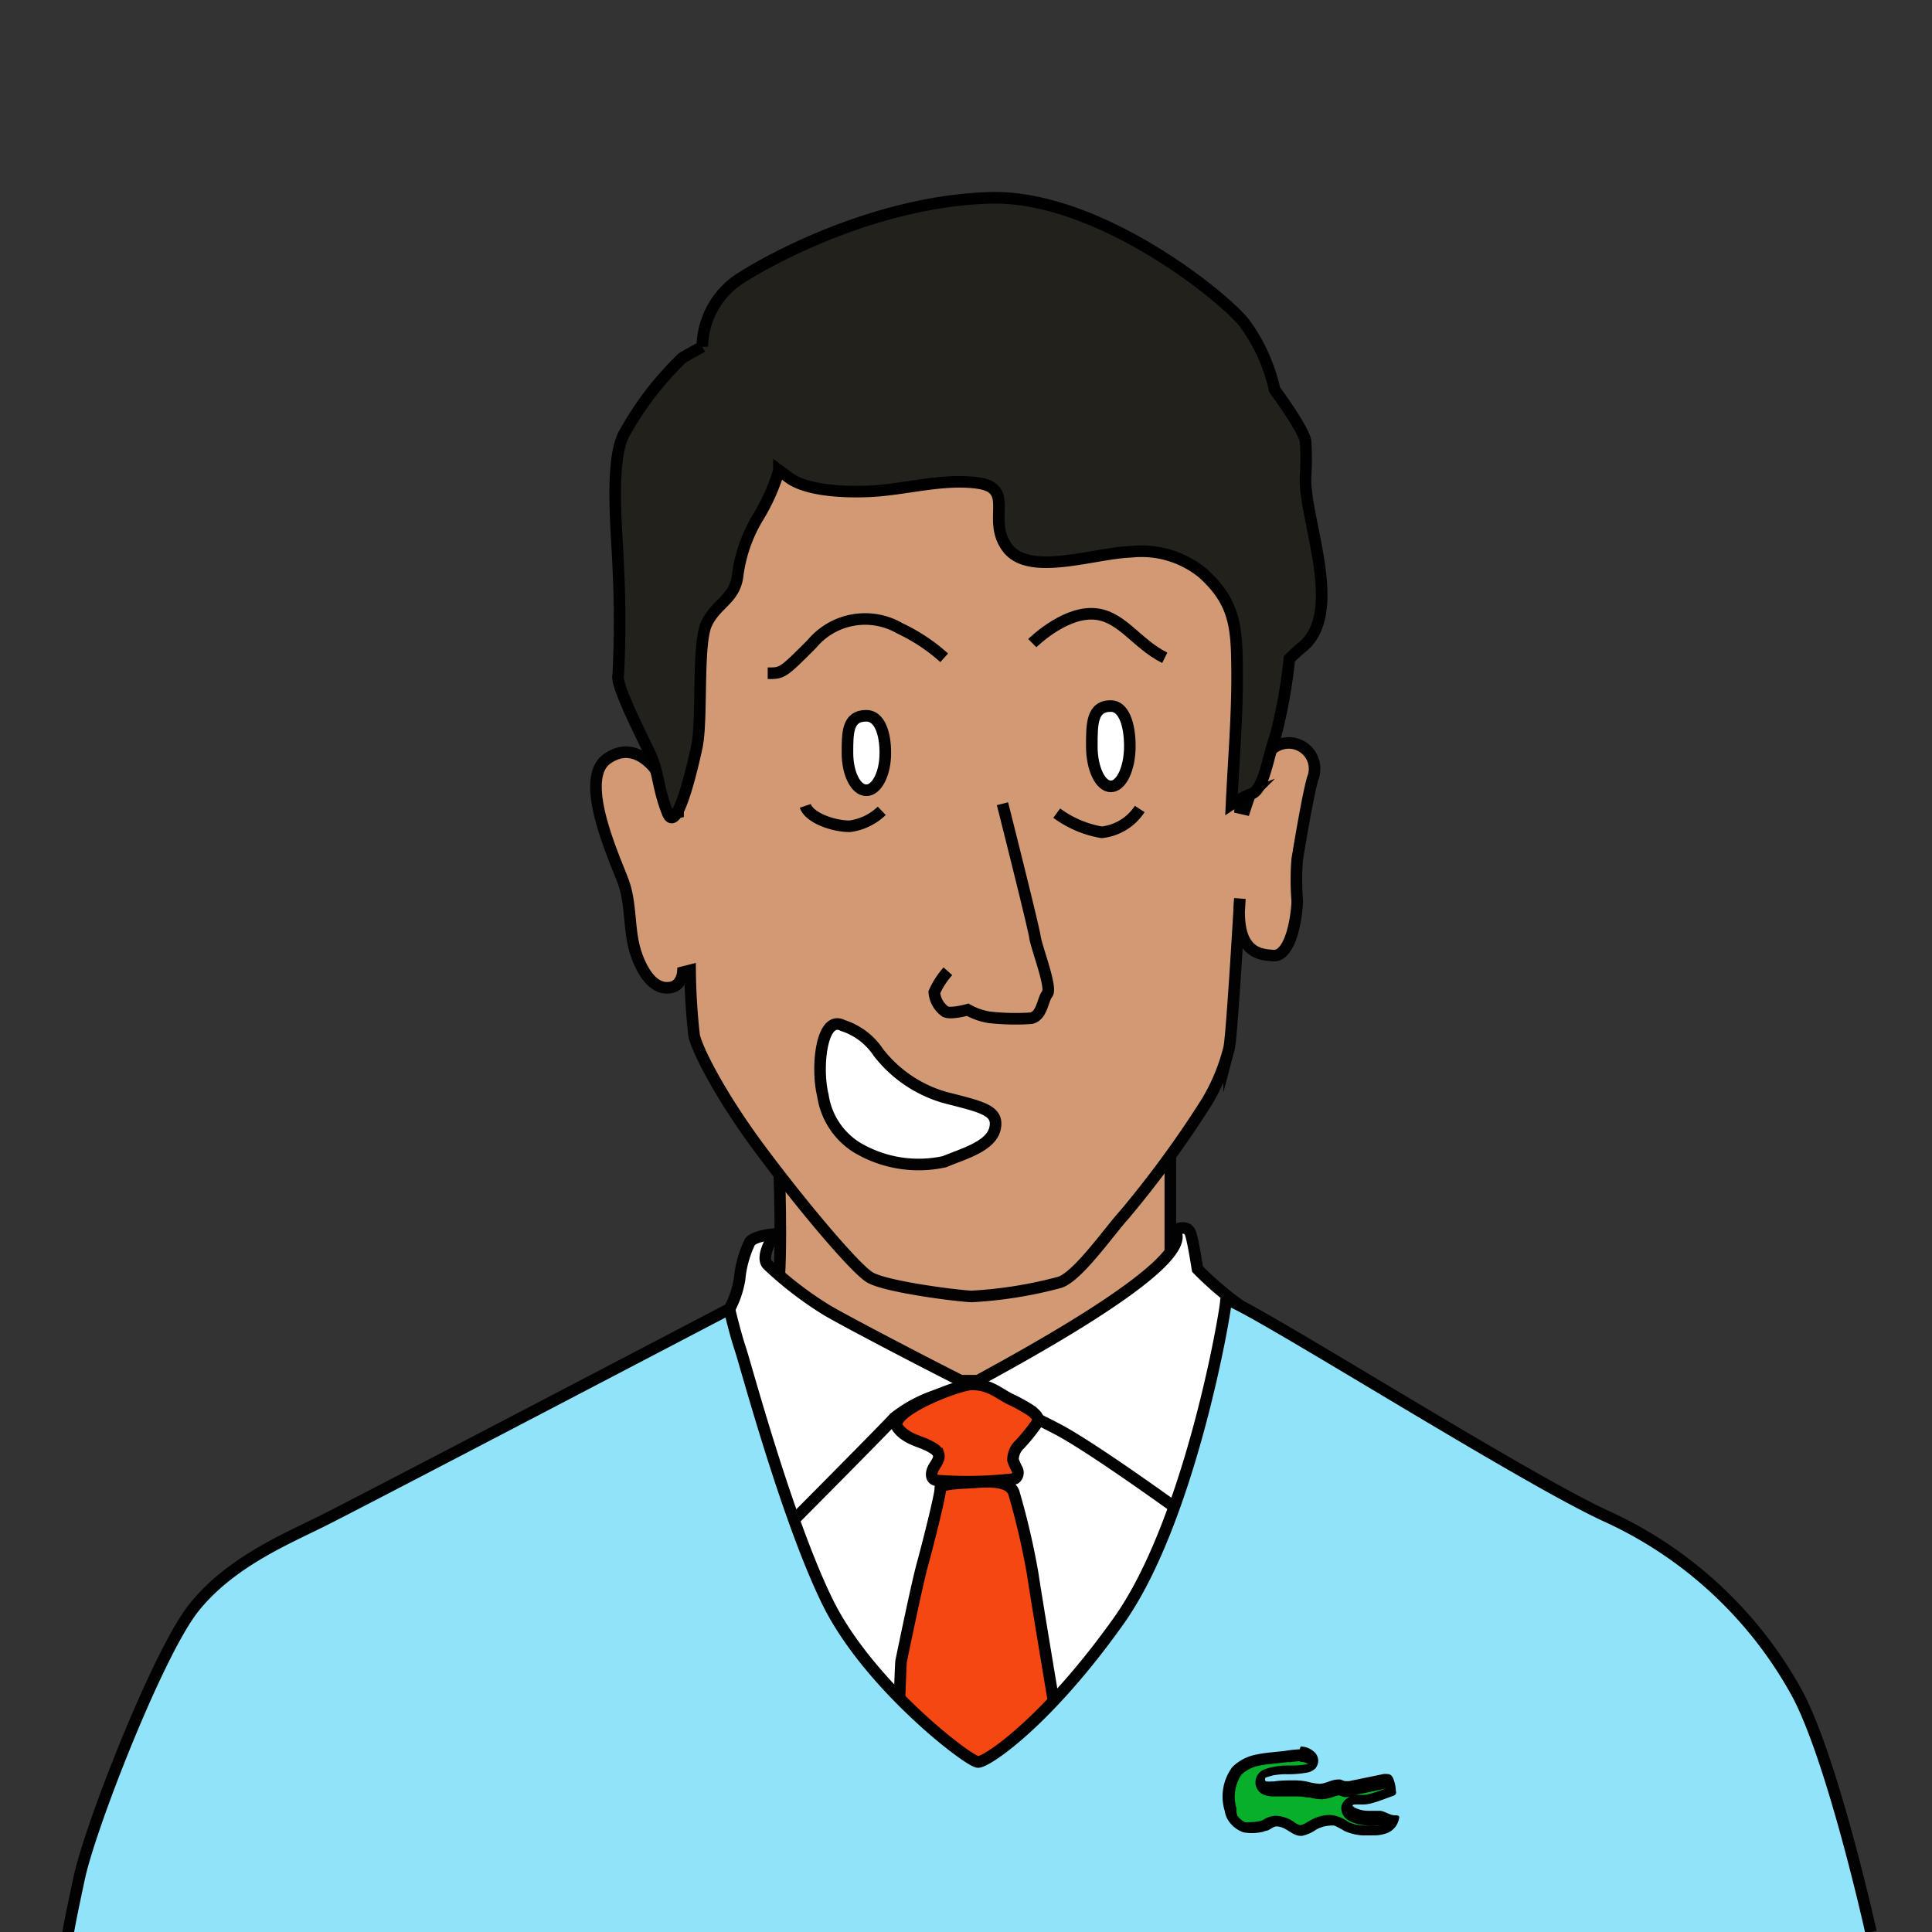<svg xmlns="http://www.w3.org/2000/svg" viewBox="0 0 125 125"><rect x="0" y="0" width="125" height="125" fill="#333333" stroke="none"/><title>jai</title><g id="Person_2" data-name="Person 2"><g id="head"><path id="neck" d="M76.38,82s-.66-.29-.66-.86v-6.5l-25.3,1.26s.28,7.71-.3,8.37c0,0-1.51,1.86-.64,3.69s6.83,5.7,10.91,6.34,14.18-.23,16-2.55S79.88,83.1,76.38,82Z" fill="#d19a75" stroke="#020202" stroke-miterlimit="10" stroke-width="0.75"></path><path id="face" d="M80.22,58.14s-.52,9-.7,9.68a12.74,12.74,0,0,1-1.44,3.47,66.66,66.66,0,0,1-5.36,7.33c-.92,1-3,4-4.17,4.35a27.52,27.52,0,0,1-5.71.91c-1.22-.07-5.61-.65-6.57-1.24s-4.28-4.52-7-8.16S45.1,67.89,44.91,67a40.55,40.55,0,0,1-.26-4.22l-.47.12s-.06.93-.87,1c-1.16.15-1.86-1.31-2.16-2.21-.5-1.5-.28-3.14-.82-4.63s-3-6.71-1-8c1.71-1.16,3.23.48,3.78,2a13.7,13.7,0,0,1,.43,1.59l.33-.08s0-2.89,0-4.93c.09-3.78-1.07-8,.35-11.66,4.67-12.07,9.08-12.52,19.9-12.88,9.66-.31,15.08,7.52,15.8,11.11A35.59,35.59,0,0,1,80.74,43c-.15,2.66-.5,9.28-.5,9.28l.31.07a28,28,0,0,1,1.28-3.24,1.67,1.67,0,0,1,3.1,1.26c-.29,1-.8,4-1,5.23a16.88,16.88,0,0,0,0,2.66c0,.8-.35,3.6-1.53,3.57C81.65,61.76,79.86,61.81,80.22,58.14Z" fill="#d19a75" stroke="#020202" stroke-miterlimit="10" stroke-width="0.75"></path></g><g id="collar"><rect x="49.67" y="89.33" width="28.63" height="26.45" fill="#fff" stroke="#020202" stroke-miterlimit="10" stroke-width="0.75"></rect><path id="Collar-2" data-name="Collar" d="M47.19,84.71a6.37,6.37,0,0,0,.66-1.94,7,7,0,0,1,.68-2.44c.38-.41,1.6-.49,1.6-.49s-1,1.46-.45,2a23.34,23.34,0,0,0,3.8,2.92c1.54.91,8.18,4.34,8.89,4.67s-.09.5-.5.53a8.8,8.8,0,0,0-4,1.77c-1,1.08-7.51,7.62-7.51,7.62S46.68,85.22,47.19,84.71Z" fill="#fff" stroke="#020202" stroke-miterlimit="10" stroke-width="0.75"></path><path id="collar-3" data-name="collar" d="M76.11,79.54s.74-.34.93.3.38,1.93.44,2.27a21.07,21.07,0,0,0,2.78,2.38l-2.91,14s-6.44-4.71-8.89-6-5.76-2.73-5.61-2.91S75.52,83,76.12,80.22a.81.81,0,0,0,0-.38Z" fill="#fff" stroke="#020202" stroke-miterlimit="10" stroke-width="0.75"></path></g><g id="tie"><path d="M58.3,107.49s1-4.87,1.36-6.2c.28-1,1.22-4.67,1.18-5s1.72-.34,2.34-.39c1.18-.09,2.19,0,2.42.69a48.59,48.59,0,0,1,1.21,5.2c.23,1.58,1.55,9.43,1.62,9.88s1.07,3.15.85,3.53-4,.69-5.18.41-6.37.2-6.21-.37S58.26,107.79,58.3,107.49Z" fill="#f44711" stroke="#020202" stroke-miterlimit="10" stroke-width="0.75"></path><path d="M67.15,91.81a.72.72,0,0,1-.17.42,12,12,0,0,1-1,1.22,1.38,1.38,0,0,0-.44,1,3.2,3.2,0,0,0,.26.6.48.48,0,0,1-.11.6.71.71,0,0,1-.24.06,26.25,26.25,0,0,1-4.69.09.69.69,0,0,1-.32-.08c-.26-.16-.16-.56,0-.82s.38-.55.28-.84a.88.88,0,0,0-.37-.37c-.53-.35-1.16-.44-1.69-.79a1.92,1.92,0,0,1-.59-.54c-.65-1,3.93-2.79,4.81-2.79,1.22,0,1.75.62,2.58,1a10.51,10.51,0,0,1,1.31.74C67,91.52,67.14,91.64,67.15,91.81Z" fill="#f44711" stroke="#020202" stroke-miterlimit="10" stroke-width="0.75"></path></g><g id="hair"><path d="M45.07,48.39s-1.22,5.84-1.87,4.22-.57-2.6-1.13-3.81S39.79,44.25,40,43.68a69.16,69.16,0,0,0,0-7c-.07-2.11-.56-6.66.33-8.52a20.8,20.8,0,0,1,3.81-5c.41-.25,1.3-.73,1.3-.73A5.37,5.37,0,0,1,47.91,18c2.68-1.7,9.25-5,16.14-5.2s15,6.26,16.48,8.12a11.57,11.57,0,0,1,1.94,4.3s1.87,2.52,2,3.33a18.08,18.08,0,0,1,0,2.27c-.14,2.67,2.52,8.72-.16,11a12,12,0,0,0-.89.81,32.46,32.46,0,0,1-.9,5c-.48,1.3-.73,3.41-1.54,3.73a6.63,6.63,0,0,0-1.3.67c.13-2.84.38-5.68.36-8.53s-.08-4.49-2.22-6.42a6.25,6.25,0,0,0-4.63-1.38c-2.43.08-6.59,1.62-8-.24s.59-3.9-2-4.22c-2.29-.29-4.72.46-7,.55-1.41.06-3.93,0-5.14-.88l-.65-.48A13,13,0,0,1,49,33.54a9.61,9.61,0,0,0-1.29,3.82c-.25,1.46-1.38,1.68-2,3S45.47,46.68,45.07,48.39Z" fill="#23211b" stroke="#000" stroke-miterlimit="10" stroke-width="0.75"></path></g><g id="eyes"><path id="Eye" d="M57.28,48.72c0,1.33-.55,2.41-1.23,2.41s-1.22-1.08-1.22-2.41,0-2.41,1.22-2.41C56.89,46.31,57.28,47.39,57.28,48.72Z" fill="#fff" stroke="#020202" stroke-miterlimit="10" stroke-width="0.75"></path><path id="Eye-2" data-name="Eye" d="M73.1,48.28c0,1.44-.55,2.6-1.23,2.6s-1.23-1.16-1.23-2.6,0-2.6,1.23-2.6C72.7,45.68,73.1,46.85,73.1,48.28Z" fill="#fff" stroke="#020202" stroke-miterlimit="10" stroke-width="0.75"></path><path id="undereye" d="M57.05,52.46a3.68,3.68,0,0,1-2.07,1c-1.08,0-2.62-.55-2.88-1.32" fill="none" stroke="#020202" stroke-miterlimit="10" stroke-width="0.75"></path><path id="undereye-2" data-name="undereye" d="M68.37,52.61a6.83,6.83,0,0,0,2.91,1.24,3.36,3.36,0,0,0,2.46-1.51" fill="none" stroke="#020202" stroke-miterlimit="10" stroke-width="0.75"></path><path id="eyebrow" d="M66.79,41.61s1.91-1.9,3.81-1.9,2.85,1.9,4.76,2.85" fill="none" stroke="#020202" stroke-miterlimit="10" stroke-width="0.75"></path><path id="eyebrow-2" data-name="eyebrow" d="M61.09,42.56a11.71,11.71,0,0,0-2.86-1.9,4.48,4.48,0,0,0-5.7,1c-1.9,1.9-1.9,1.9-2.86,1.9" fill="none" stroke="#020202" stroke-miterlimit="10" stroke-width="0.75"></path></g><g id="nose"><path d="M64.86,52s2,7.92,2.1,8.62,1.12,3.28.8,3.68-.32,1.42-1.05,1.58A15.36,15.36,0,0,1,64,65.82a4.23,4.23,0,0,1-1.39-.49s-1.1.31-1.45.12a1.71,1.71,0,0,1-.71-1.25,5.14,5.14,0,0,1,.88-1.36" fill="none" stroke="#020202" stroke-miterlimit="10" stroke-width="0.75"></path></g><g id="sweater"><path id="Sweater-2" data-name="Sweater" d="M121.05,125s-2.42-10.94-4.73-15.35A26.71,26.71,0,0,0,104,98.13c-5.62-2.54-24.68-14.67-24.68-14s-2.31,14.23-6.94,20.74S63.87,114,63.28,114s-7.12-5-9.75-10.38-5.28-15.3-5.62-16.31-.72-2.62-.72-2.62-24,12.56-26.38,13.74-5.95,2.68-8.27,5.59-6.7,14.15-7.41,17.46-.72,3.58-.72,3.58" fill="#91e3f9" stroke="#020202" stroke-miterlimit="10" stroke-width="0.75"></path></g><g id="alligator"><path d="M88.94,118.48c-.21,0-.42,0-.63,0a3,3,0,0,1-1.09-.25,2.12,2.12,0,0,1-.2-.12,3.19,3.19,0,0,0-.49-.25,1.61,1.61,0,0,0-.44-.06,2.16,2.16,0,0,0-1,.31l-.17.09a1.47,1.47,0,0,1-.59.25h0a1,1,0,0,1-.61-.24,1.88,1.88,0,0,0-1-.37,1.29,1.29,0,0,0-.6.2l-.2.1-.12,0a2.62,2.62,0,0,1-.69.09,2.81,2.81,0,0,1-.5,0,1.65,1.65,0,0,1-.65-.51,1.28,1.28,0,0,1-.25-.58,2.92,2.92,0,0,1,.41-2.51,2.54,2.54,0,0,1,1.41-.7,8.08,8.08,0,0,1,1.1-.15l.69-.08.21,0a5.08,5.08,0,0,1,.67-.07h.11a1,1,0,0,1,.68.28.4.4,0,0,1,0,.48.75.75,0,0,1-.35.16,4.8,4.8,0,0,1-1,.08h-.36a5,5,0,0,0-.82.08l-.41.12a.53.53,0,0,0-.39.48.55.55,0,0,0,.42.52,1.32,1.32,0,0,0,.36,0h.2l.35,0c.3,0,.61,0,.91,0a4,4,0,0,1,.82.08l.18,0a3,3,0,0,0,.64.1,2.34,2.34,0,0,0,.72-.16,1.53,1.53,0,0,1,.45-.11h.11a1.7,1.7,0,0,0,.33.12h.13a1.26,1.26,0,0,0,.27,0l2.22-.45.17,0a1.88,1.88,0,0,1,.19.72l-.39.12c-.28.1-.55.21-.84.29a2.72,2.72,0,0,1-.57.1h0l-.2,0-.27,0h-.13c-.38,0-.47.26-.48.39-.06.37.36.53.52.6a2.36,2.36,0,0,0,.9.16h.3l.12,0h.22a.94.94,0,0,1,.4.12,2.45,2.45,0,0,0,.54.17,1.19,1.19,0,0,1-.62.47A2,2,0,0,1,88.94,118.48Z" fill="#08af2b"></path><path d="M84.13,114h.09a.6.6,0,0,1,.41.15h0l-.12,0a4.58,4.58,0,0,1-.94.08h-.36a4.84,4.84,0,0,0-.88.1,2.75,2.75,0,0,0-.49.14.89.89,0,0,0-.61.79v.15a.88.88,0,0,0,.7.76,1.53,1.53,0,0,0,.45.06h.22l.36,0c.31,0,.6,0,.88,0a3.26,3.26,0,0,1,.74.07l.17,0a3,3,0,0,0,.72.11h.12a3.27,3.27,0,0,0,.73-.17,1.06,1.06,0,0,1,.33-.08h0a1.41,1.41,0,0,0,.36.11h.32a.84.84,0,0,0-.55.65c0,.31.06.73.76,1a2.93,2.93,0,0,0,1,.19l.32,0h.13l.19,0h0l.13,0a2.19,2.19,0,0,1-.47,0,5.65,5.65,0,0,1-.59,0,2.48,2.48,0,0,1-.95-.2l-.18-.11a2.41,2.41,0,0,0-.58-.28,1.67,1.67,0,0,0-.55-.09,2.53,2.53,0,0,0-1.23.36l-.18.1a1.22,1.22,0,0,1-.45.2,1,1,0,0,1-.37-.18,2.2,2.2,0,0,0-1.26-.43h0a1.61,1.61,0,0,0-.73.24.41.41,0,0,1-.11.06l-.14.05-.05,0a2.33,2.33,0,0,1-.53.06,2.59,2.59,0,0,1-.41,0,1.51,1.51,0,0,1-.46-.39A1.06,1.06,0,0,1,80,117a2.58,2.58,0,0,1,.32-2.18,2.29,2.29,0,0,1,1.2-.59c.34-.07.69-.1,1.07-.14l.7-.08.21,0a4.79,4.79,0,0,1,.62-.06m5.53,1.8v0l-.09,0a7.23,7.23,0,0,1-.82.28,2,2,0,0,1-.49.1l-.13,0-.32,0h-.09l.91-.19,1-.21m-5.53-2.55a7.34,7.34,0,0,0-.93.1c-.61.08-1.22.1-1.82.23a3,3,0,0,0-1.61.82,3.19,3.19,0,0,0-.49,2.84,1.55,1.55,0,0,0,.33.75,1.92,1.92,0,0,0,.87.63,3.43,3.43,0,0,0,.56.05,3.27,3.27,0,0,0,.7-.08l.21-.07c.2,0,.46-.28.67-.28h0c.64,0,1,.61,1.58.61h.08a2.46,2.46,0,0,0,.91-.4,2,2,0,0,1,.87-.26,1.13,1.13,0,0,1,.32,0,4.89,4.89,0,0,1,.64.34,3.26,3.26,0,0,0,1.23.29c.22,0,.44,0,.66,0a2.39,2.39,0,0,0,.75-.11,1.24,1.24,0,0,0,.9-1,.12.12,0,0,0,0-.1c0-.09-.17-.09-.27-.09-.33,0-.61-.25-.94-.29h-.11c-.13,0-.25,0-.38,0l-.25,0a2,2,0,0,1-.77-.14c-.14-.06-.49-.23-.14-.27h.09c.15,0,.3,0,.45,0h0a2.39,2.39,0,0,0,.65-.11c.43-.12.84-.29,1.26-.44a.35.35,0,0,0,.2-.13.38.38,0,0,0,0-.21,2.3,2.3,0,0,0-.16-.77.62.62,0,0,0-.17-.25.46.46,0,0,0-.23-.06.93.93,0,0,0-.24,0l-2.23.46-.19,0h-.07a2.15,2.15,0,0,1-.27-.1.62.62,0,0,0-.23,0c-.36,0-.73.25-1.11.27h-.07a3.87,3.87,0,0,1-.73-.13,3.87,3.87,0,0,0-.9-.09c-.43,0-.86,0-1.28.07h-.18a1.09,1.09,0,0,1-.26,0c-.08,0-.13,0-.14-.13s.06-.12.15-.16l.35-.1a4.78,4.78,0,0,1,.76-.08,6.93,6.93,0,0,0,1.44-.1,1,1,0,0,0,.55-.27.76.76,0,0,0,0-1,1.31,1.31,0,0,0-.95-.42Z"></path></g><path id="mouth" d="M54.53,66.35a4.37,4.37,0,0,1,2.3,1.74A8.35,8.35,0,0,0,61.11,71c2.4.62,3.52.82,3.27,2s-2.09,1.66-3.27,2.16a7.79,7.79,0,0,1-5.69-.93,4.79,4.79,0,0,1-2.18-3.36C52.8,69.11,53.13,65.63,54.53,66.35Z" fill="#fff" stroke="#020202" stroke-miterlimit="10" stroke-width="0.75"></path></g></svg>